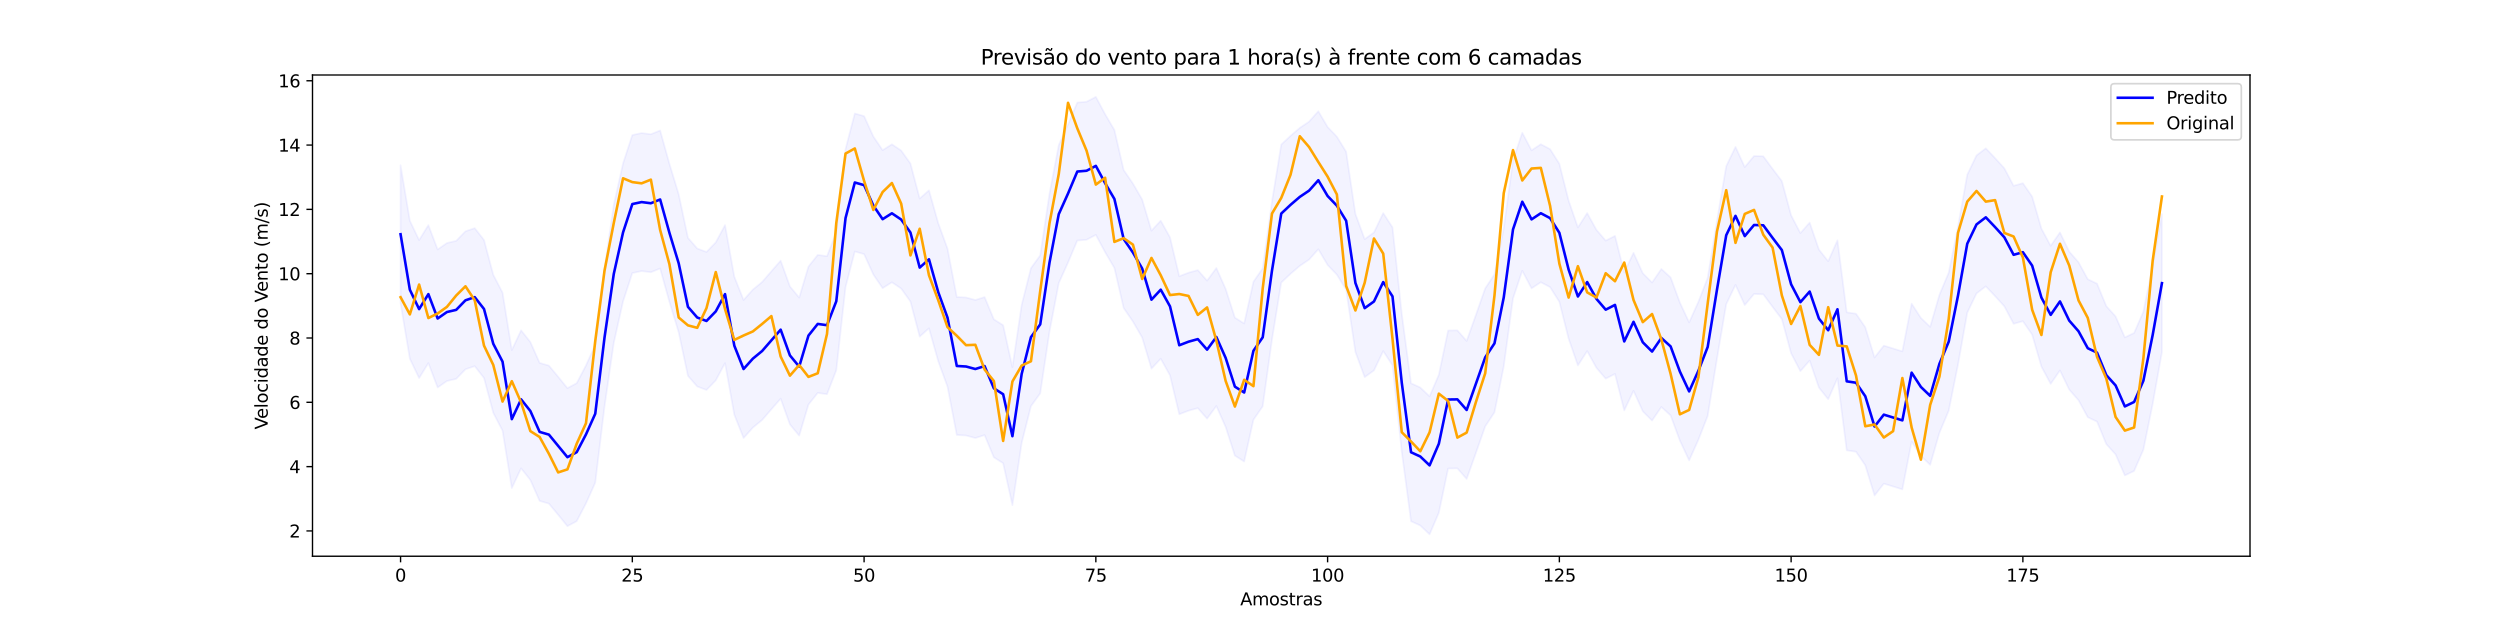 <?xml version="1.0" encoding="utf-8" standalone="no"?>
<!DOCTYPE svg PUBLIC "-//W3C//DTD SVG 1.1//EN"
  "http://www.w3.org/Graphics/SVG/1.1/DTD/svg11.dtd">
<svg xmlns:xlink="http://www.w3.org/1999/xlink" width="1440pt" height="360pt" viewBox="0 0 1440 360" xmlns="http://www.w3.org/2000/svg" version="1.1">
 <defs>
  <style type="text/css">*{stroke-linejoin: round; stroke-linecap: butt}</style>
 </defs>
 <g id="figure_1">
  <g id="patch_1">
   <path d="M 0 360 
L 1440 360 
L 1440 0 
L 0 0 
z
" style="fill: #ffffff"/>
  </g>
  <g id="axes_1">
   <g id="patch_2">
    <path d="M 180 320.4 
L 1296 320.4 
L 1296 43.2 
L 180 43.2 
z
" style="fill: #ffffff"/>
   </g>
   <g id="PolyCollection_1">
    <defs>
     <path id="md84b2c9f08" d="M 230.727 -264.82 
L 230.727 -185.326 
L 236.067 -153.375 
L 241.407 -142.213 
L 246.746 -150.833 
L 252.086 -136.79 
L 257.426 -140.527 
L 262.766 -141.77 
L 268.105 -147.273 
L 273.445 -149.103 
L 278.785 -142.272 
L 284.124 -122.229 
L 289.464 -111.944 
L 294.804 -78.839 
L 300.144 -90.234 
L 305.483 -83.518 
L 310.823 -71.479 
L 316.163 -69.919 
L 321.502 -63.49 
L 326.842 -56.916 
L 332.182 -59.802 
L 337.522 -70.032 
L 342.861 -81.938 
L 348.201 -125.823 
L 353.541 -162.493 
L 358.88 -186.392 
L 364.22 -202.718 
L 369.56 -203.856 
L 374.9 -203.182 
L 380.239 -205.349 
L 385.579 -186.183 
L 390.919 -168.612 
L 396.258 -143.513 
L 401.598 -137.374 
L 406.938 -135.372 
L 412.278 -140.887 
L 417.617 -150.836 
L 422.957 -121.152 
L 428.297 -107.698 
L 433.636 -113.669 
L 438.976 -118.061 
L 444.316 -124.251 
L 449.656 -130.364 
L 454.995 -115.538 
L 460.335 -109.076 
L 465.675 -126.959 
L 471.014 -133.677 
L 476.354 -132.937 
L 481.694 -146.722 
L 487.033 -194.652 
L 492.373 -215.13 
L 497.713 -213.621 
L 503.053 -201.872 
L 508.392 -194.003 
L 513.732 -197.397 
L 519.072 -193.798 
L 524.411 -186.323 
L 529.751 -166.119 
L 535.091 -170.892 
L 540.431 -151.944 
L 545.77 -137.277 
L 551.11 -109.45 
L 556.45 -109.146 
L 561.789 -107.699 
L 567.129 -109.39 
L 572.469 -96.562 
L 577.809 -93.182 
L 583.148 -69.005 
L 588.488 -104.893 
L 593.828 -126.045 
L 599.167 -133.422 
L 604.507 -168.941 
L 609.847 -196.911 
L 615.187 -208.782 
L 620.526 -221.449 
L 625.866 -221.9 
L 631.206 -224.706 
L 636.545 -214.734 
L 641.885 -205.665 
L 647.225 -182.577 
L 652.565 -174.792 
L 657.904 -165.547 
L 663.244 -147.637 
L 668.584 -153.397 
L 673.923 -143.782 
L 679.263 -121.385 
L 684.603 -123.439 
L 689.943 -124.92 
L 695.282 -118.849 
L 700.622 -126.128 
L 705.962 -114.117 
L 711.301 -97.535 
L 716.641 -94.176 
L 721.981 -118.199 
L 727.321 -125.969 
L 732.66 -164.373 
L 738 -197.243 
L 743.34 -202.263 
L 748.679 -206.842 
L 754.019 -210.447 
L 759.359 -216.436 
L 764.699 -207.357 
L 770.038 -201.791 
L 775.378 -193.099 
L 780.718 -157.267 
L 786.057 -142.754 
L 791.397 -146.6 
L 796.737 -157.775 
L 802.077 -149.54 
L 807.416 -99.806 
L 812.756 -59.747 
L 818.096 -57.298 
L 823.435 -52.2 
L 828.775 -64.659 
L 834.115 -90.132 
L 839.455 -90.217 
L 844.794 -84.115 
L 850.134 -99.129 
L 855.474 -114.394 
L 860.813 -122.467 
L 866.153 -148.914 
L 871.493 -188.105 
L 876.833 -204.046 
L 882.172 -193.894 
L 887.512 -197.438 
L 892.852 -194.607 
L 898.191 -186.146 
L 903.531 -164.955 
L 908.871 -149.48 
L 914.211 -157.775 
L 919.55 -148.113 
L 924.89 -141.883 
L 930.23 -144.621 
L 935.569 -123.598 
L 940.909 -134.883 
L 946.249 -123.094 
L 951.589 -117.755 
L 956.928 -125.567 
L 962.268 -120.728 
L 967.608 -106.245 
L 972.947 -94.805 
L 978.287 -106.71 
L 983.627 -120.41 
L 988.967 -153.342 
L 994.306 -184.756 
L 999.646 -195.909 
L 1004.986 -184.263 
L 1010.325 -190.659 
L 1015.665 -190.478 
L 1021.005 -183.236 
L 1026.344 -176.215 
L 1031.684 -156.486 
L 1037.024 -146.208 
L 1042.364 -152.311 
L 1047.703 -136.751 
L 1053.043 -130.033 
L 1058.383 -142.111 
L 1063.722 -100.598 
L 1069.062 -99.81 
L 1074.402 -92.011 
L 1079.742 -74.584 
L 1085.081 -81.42 
L 1090.421 -79.782 
L 1095.761 -78.118 
L 1101.1 -105.592 
L 1106.44 -97.37 
L 1111.78 -92.238 
L 1117.12 -110.727 
L 1122.459 -123.449 
L 1127.799 -149.925 
L 1133.139 -179.874 
L 1138.478 -190.987 
L 1143.818 -195.072 
L 1149.158 -189.45 
L 1154.498 -183.578 
L 1159.837 -173.48 
L 1165.177 -174.99 
L 1170.517 -167.257 
L 1175.856 -148.842 
L 1181.196 -138.898 
L 1186.536 -146.626 
L 1191.876 -135.585 
L 1197.215 -129.467 
L 1202.555 -119.675 
L 1207.895 -117.133 
L 1213.234 -104.179 
L 1218.574 -98.255 
L 1223.914 -86.151 
L 1229.254 -88.728 
L 1234.593 -100.978 
L 1239.933 -127.265 
L 1245.273 -157.154 
L 1245.273 -236.648 
L 1245.273 -236.648 
L 1239.933 -206.759 
L 1234.593 -180.472 
L 1229.254 -168.222 
L 1223.914 -165.645 
L 1218.574 -177.749 
L 1213.234 -183.673 
L 1207.895 -196.627 
L 1202.555 -199.169 
L 1197.215 -208.961 
L 1191.876 -215.079 
L 1186.536 -226.121 
L 1181.196 -218.392 
L 1175.856 -228.336 
L 1170.517 -246.751 
L 1165.177 -254.484 
L 1159.837 -252.974 
L 1154.498 -263.073 
L 1149.158 -268.944 
L 1143.818 -274.566 
L 1138.478 -270.481 
L 1133.139 -259.368 
L 1127.799 -229.42 
L 1122.459 -202.944 
L 1117.12 -190.221 
L 1111.78 -171.732 
L 1106.44 -176.864 
L 1101.1 -185.086 
L 1095.761 -157.612 
L 1090.421 -159.276 
L 1085.081 -160.914 
L 1079.742 -154.078 
L 1074.402 -171.505 
L 1069.062 -179.304 
L 1063.722 -180.092 
L 1058.383 -221.606 
L 1053.043 -209.527 
L 1047.703 -216.245 
L 1042.364 -231.805 
L 1037.024 -225.702 
L 1031.684 -235.98 
L 1026.344 -255.709 
L 1021.005 -262.73 
L 1015.665 -269.972 
L 1010.325 -270.153 
L 1004.986 -263.757 
L 999.646 -275.403 
L 994.306 -264.25 
L 988.967 -232.836 
L 983.627 -199.904 
L 978.287 -186.204 
L 972.947 -174.299 
L 967.608 -185.739 
L 962.268 -200.222 
L 956.928 -205.061 
L 951.589 -197.249 
L 946.249 -202.588 
L 940.909 -214.377 
L 935.569 -203.092 
L 930.23 -224.115 
L 924.89 -221.377 
L 919.55 -227.607 
L 914.211 -237.269 
L 908.871 -228.974 
L 903.531 -244.449 
L 898.191 -265.64 
L 892.852 -274.101 
L 887.512 -276.932 
L 882.172 -273.388 
L 876.833 -283.54 
L 871.493 -267.599 
L 866.153 -228.408 
L 860.813 -201.961 
L 855.474 -193.888 
L 850.134 -178.623 
L 844.794 -163.609 
L 839.455 -169.711 
L 834.115 -169.626 
L 828.775 -144.153 
L 823.435 -131.694 
L 818.096 -136.792 
L 812.756 -139.241 
L 807.416 -179.3 
L 802.077 -229.034 
L 796.737 -237.269 
L 791.397 -226.095 
L 786.057 -222.248 
L 780.718 -236.761 
L 775.378 -272.593 
L 770.038 -281.285 
L 764.699 -286.851 
L 759.359 -295.93 
L 754.019 -289.941 
L 748.679 -286.336 
L 743.34 -281.757 
L 738 -276.737 
L 732.66 -243.867 
L 727.321 -205.463 
L 721.981 -197.693 
L 716.641 -173.67 
L 711.301 -177.029 
L 705.962 -193.611 
L 700.622 -205.622 
L 695.282 -198.343 
L 689.943 -204.414 
L 684.603 -202.933 
L 679.263 -200.879 
L 673.923 -223.276 
L 668.584 -232.891 
L 663.244 -227.131 
L 657.904 -245.041 
L 652.565 -254.286 
L 647.225 -262.071 
L 641.885 -285.159 
L 636.545 -294.228 
L 631.206 -304.2 
L 625.866 -301.395 
L 620.526 -300.943 
L 615.187 -288.276 
L 609.847 -276.405 
L 604.507 -248.435 
L 599.167 -212.916 
L 593.828 -205.539 
L 588.488 -184.387 
L 583.148 -148.499 
L 577.809 -172.676 
L 572.469 -176.056 
L 567.129 -188.884 
L 561.789 -187.193 
L 556.45 -188.64 
L 551.11 -188.944 
L 545.77 -216.771 
L 540.431 -231.438 
L 535.091 -250.386 
L 529.751 -245.613 
L 524.411 -265.817 
L 519.072 -273.292 
L 513.732 -276.891 
L 508.392 -273.497 
L 503.053 -281.366 
L 497.713 -293.115 
L 492.373 -294.624 
L 487.033 -274.146 
L 481.694 -226.216 
L 476.354 -212.431 
L 471.014 -213.171 
L 465.675 -206.453 
L 460.335 -188.57 
L 454.995 -195.032 
L 449.656 -209.858 
L 444.316 -203.745 
L 438.976 -197.555 
L 433.636 -193.163 
L 428.297 -187.192 
L 422.957 -200.646 
L 417.617 -230.33 
L 412.278 -220.381 
L 406.938 -214.866 
L 401.598 -216.868 
L 396.258 -223.008 
L 390.919 -248.106 
L 385.579 -265.677 
L 380.239 -284.843 
L 374.9 -282.676 
L 369.56 -283.35 
L 364.22 -282.212 
L 358.88 -265.886 
L 353.541 -241.987 
L 348.201 -205.317 
L 342.861 -161.432 
L 337.522 -149.526 
L 332.182 -139.296 
L 326.842 -136.41 
L 321.502 -142.984 
L 316.163 -149.413 
L 310.823 -150.973 
L 305.483 -163.012 
L 300.144 -169.728 
L 294.804 -158.333 
L 289.464 -191.438 
L 284.124 -201.723 
L 278.785 -221.766 
L 273.445 -228.597 
L 268.105 -226.767 
L 262.766 -221.264 
L 257.426 -220.021 
L 252.086 -216.285 
L 246.746 -230.327 
L 241.407 -221.707 
L 236.067 -232.869 
L 230.727 -264.82 
z
" style="stroke: #0000ff; stroke-opacity: 0.05"/>
    </defs>
    <g clip-path="url(#p5b97eeac29)">
     <use xlink:href="#md84b2c9f08" x="0" y="360" style="fill: #0000ff; fill-opacity: 0.05; stroke: #0000ff; stroke-opacity: 0.05"/>
    </g>
   </g>
   <g id="matplotlib.axis_1">
    <g id="xtick_1">
     <g id="line2d_1">
      <defs>
       <path id="m06b29f9862" d="M 0 0 
L 0 3.5 
" style="stroke: #000000; stroke-width: 0.8"/>
      </defs>
      <g>
       <use xlink:href="#m06b29f9862" x="230.727" y="320.4" style="stroke: #000000; stroke-width: 0.8"/>
      </g>
     </g>
     <g id="text_1">
      <!-- 0 -->
      <g transform="translate(227.546 334.998) scale(0.1 -0.1)">
       <defs>
        <path id="DejaVuSans-30" d="M 2034 4250 
Q 1547 4250 1301 3770 
Q 1056 3291 1056 2328 
Q 1056 1369 1301 889 
Q 1547 409 2034 409 
Q 2525 409 2770 889 
Q 3016 1369 3016 2328 
Q 3016 3291 2770 3770 
Q 2525 4250 2034 4250 
z
M 2034 4750 
Q 2819 4750 3233 4129 
Q 3647 3509 3647 2328 
Q 3647 1150 3233 529 
Q 2819 -91 2034 -91 
Q 1250 -91 836 529 
Q 422 1150 422 2328 
Q 422 3509 836 4129 
Q 1250 4750 2034 4750 
z
" transform="scale(0.016)"/>
       </defs>
       <use xlink:href="#DejaVuSans-30"/>
      </g>
     </g>
    </g>
    <g id="xtick_2">
     <g id="line2d_2">
      <g>
       <use xlink:href="#m06b29f9862" x="364.22" y="320.4" style="stroke: #000000; stroke-width: 0.8"/>
      </g>
     </g>
     <g id="text_2">
      <!-- 25 -->
      <g transform="translate(357.858 334.998) scale(0.1 -0.1)">
       <defs>
        <path id="DejaVuSans-32" d="M 1228 531 
L 3431 531 
L 3431 0 
L 469 0 
L 469 531 
Q 828 903 1448 1529 
Q 2069 2156 2228 2338 
Q 2531 2678 2651 2914 
Q 2772 3150 2772 3378 
Q 2772 3750 2511 3984 
Q 2250 4219 1831 4219 
Q 1534 4219 1204 4116 
Q 875 4013 500 3803 
L 500 4441 
Q 881 4594 1212 4672 
Q 1544 4750 1819 4750 
Q 2544 4750 2975 4387 
Q 3406 4025 3406 3419 
Q 3406 3131 3298 2873 
Q 3191 2616 2906 2266 
Q 2828 2175 2409 1742 
Q 1991 1309 1228 531 
z
" transform="scale(0.016)"/>
        <path id="DejaVuSans-35" d="M 691 4666 
L 3169 4666 
L 3169 4134 
L 1269 4134 
L 1269 2991 
Q 1406 3038 1543 3061 
Q 1681 3084 1819 3084 
Q 2600 3084 3056 2656 
Q 3513 2228 3513 1497 
Q 3513 744 3044 326 
Q 2575 -91 1722 -91 
Q 1428 -91 1123 -41 
Q 819 9 494 109 
L 494 744 
Q 775 591 1075 516 
Q 1375 441 1709 441 
Q 2250 441 2565 725 
Q 2881 1009 2881 1497 
Q 2881 1984 2565 2268 
Q 2250 2553 1709 2553 
Q 1456 2553 1204 2497 
Q 953 2441 691 2322 
L 691 4666 
z
" transform="scale(0.016)"/>
       </defs>
       <use xlink:href="#DejaVuSans-32"/>
       <use xlink:href="#DejaVuSans-35" x="63.623"/>
      </g>
     </g>
    </g>
    <g id="xtick_3">
     <g id="line2d_3">
      <g>
       <use xlink:href="#m06b29f9862" x="497.713" y="320.4" style="stroke: #000000; stroke-width: 0.8"/>
      </g>
     </g>
     <g id="text_3">
      <!-- 50 -->
      <g transform="translate(491.35 334.998) scale(0.1 -0.1)">
       <use xlink:href="#DejaVuSans-35"/>
       <use xlink:href="#DejaVuSans-30" x="63.623"/>
      </g>
     </g>
    </g>
    <g id="xtick_4">
     <g id="line2d_4">
      <g>
       <use xlink:href="#m06b29f9862" x="631.206" y="320.4" style="stroke: #000000; stroke-width: 0.8"/>
      </g>
     </g>
     <g id="text_4">
      <!-- 75 -->
      <g transform="translate(624.843 334.998) scale(0.1 -0.1)">
       <defs>
        <path id="DejaVuSans-37" d="M 525 4666 
L 3525 4666 
L 3525 4397 
L 1831 0 
L 1172 0 
L 2766 4134 
L 525 4134 
L 525 4666 
z
" transform="scale(0.016)"/>
       </defs>
       <use xlink:href="#DejaVuSans-37"/>
       <use xlink:href="#DejaVuSans-35" x="63.623"/>
      </g>
     </g>
    </g>
    <g id="xtick_5">
     <g id="line2d_5">
      <g>
       <use xlink:href="#m06b29f9862" x="764.699" y="320.4" style="stroke: #000000; stroke-width: 0.8"/>
      </g>
     </g>
     <g id="text_5">
      <!-- 100 -->
      <g transform="translate(755.155 334.998) scale(0.1 -0.1)">
       <defs>
        <path id="DejaVuSans-31" d="M 794 531 
L 1825 531 
L 1825 4091 
L 703 3866 
L 703 4441 
L 1819 4666 
L 2450 4666 
L 2450 531 
L 3481 531 
L 3481 0 
L 794 0 
L 794 531 
z
" transform="scale(0.016)"/>
       </defs>
       <use xlink:href="#DejaVuSans-31"/>
       <use xlink:href="#DejaVuSans-30" x="63.623"/>
       <use xlink:href="#DejaVuSans-30" x="127.246"/>
      </g>
     </g>
    </g>
    <g id="xtick_6">
     <g id="line2d_6">
      <g>
       <use xlink:href="#m06b29f9862" x="898.191" y="320.4" style="stroke: #000000; stroke-width: 0.8"/>
      </g>
     </g>
     <g id="text_6">
      <!-- 125 -->
      <g transform="translate(888.648 334.998) scale(0.1 -0.1)">
       <use xlink:href="#DejaVuSans-31"/>
       <use xlink:href="#DejaVuSans-32" x="63.623"/>
       <use xlink:href="#DejaVuSans-35" x="127.246"/>
      </g>
     </g>
    </g>
    <g id="xtick_7">
     <g id="line2d_7">
      <g>
       <use xlink:href="#m06b29f9862" x="1031.684" y="320.4" style="stroke: #000000; stroke-width: 0.8"/>
      </g>
     </g>
     <g id="text_7">
      <!-- 150 -->
      <g transform="translate(1022.14 334.998) scale(0.1 -0.1)">
       <use xlink:href="#DejaVuSans-31"/>
       <use xlink:href="#DejaVuSans-35" x="63.623"/>
       <use xlink:href="#DejaVuSans-30" x="127.246"/>
      </g>
     </g>
    </g>
    <g id="xtick_8">
     <g id="line2d_8">
      <g>
       <use xlink:href="#m06b29f9862" x="1165.177" y="320.4" style="stroke: #000000; stroke-width: 0.8"/>
      </g>
     </g>
     <g id="text_8">
      <!-- 175 -->
      <g transform="translate(1155.633 334.998) scale(0.1 -0.1)">
       <use xlink:href="#DejaVuSans-31"/>
       <use xlink:href="#DejaVuSans-37" x="63.623"/>
       <use xlink:href="#DejaVuSans-35" x="127.246"/>
      </g>
     </g>
    </g>
    <g id="text_9">
     <!-- Amostras -->
     <g transform="translate(714.361 348.677) scale(0.1 -0.1)">
      <defs>
       <path id="DejaVuSans-41" d="M 2188 4044 
L 1331 1722 
L 3047 1722 
L 2188 4044 
z
M 1831 4666 
L 2547 4666 
L 4325 0 
L 3669 0 
L 3244 1197 
L 1141 1197 
L 716 0 
L 50 0 
L 1831 4666 
z
" transform="scale(0.016)"/>
       <path id="DejaVuSans-6d" d="M 3328 2828 
Q 3544 3216 3844 3400 
Q 4144 3584 4550 3584 
Q 5097 3584 5394 3201 
Q 5691 2819 5691 2113 
L 5691 0 
L 5113 0 
L 5113 2094 
Q 5113 2597 4934 2840 
Q 4756 3084 4391 3084 
Q 3944 3084 3684 2787 
Q 3425 2491 3425 1978 
L 3425 0 
L 2847 0 
L 2847 2094 
Q 2847 2600 2669 2842 
Q 2491 3084 2119 3084 
Q 1678 3084 1418 2786 
Q 1159 2488 1159 1978 
L 1159 0 
L 581 0 
L 581 3500 
L 1159 3500 
L 1159 2956 
Q 1356 3278 1631 3431 
Q 1906 3584 2284 3584 
Q 2666 3584 2933 3390 
Q 3200 3197 3328 2828 
z
" transform="scale(0.016)"/>
       <path id="DejaVuSans-6f" d="M 1959 3097 
Q 1497 3097 1228 2736 
Q 959 2375 959 1747 
Q 959 1119 1226 758 
Q 1494 397 1959 397 
Q 2419 397 2687 759 
Q 2956 1122 2956 1747 
Q 2956 2369 2687 2733 
Q 2419 3097 1959 3097 
z
M 1959 3584 
Q 2709 3584 3137 3096 
Q 3566 2609 3566 1747 
Q 3566 888 3137 398 
Q 2709 -91 1959 -91 
Q 1206 -91 779 398 
Q 353 888 353 1747 
Q 353 2609 779 3096 
Q 1206 3584 1959 3584 
z
" transform="scale(0.016)"/>
       <path id="DejaVuSans-73" d="M 2834 3397 
L 2834 2853 
Q 2591 2978 2328 3040 
Q 2066 3103 1784 3103 
Q 1356 3103 1142 2972 
Q 928 2841 928 2578 
Q 928 2378 1081 2264 
Q 1234 2150 1697 2047 
L 1894 2003 
Q 2506 1872 2764 1633 
Q 3022 1394 3022 966 
Q 3022 478 2636 193 
Q 2250 -91 1575 -91 
Q 1294 -91 989 -36 
Q 684 19 347 128 
L 347 722 
Q 666 556 975 473 
Q 1284 391 1588 391 
Q 1994 391 2212 530 
Q 2431 669 2431 922 
Q 2431 1156 2273 1281 
Q 2116 1406 1581 1522 
L 1381 1569 
Q 847 1681 609 1914 
Q 372 2147 372 2553 
Q 372 3047 722 3315 
Q 1072 3584 1716 3584 
Q 2034 3584 2315 3537 
Q 2597 3491 2834 3397 
z
" transform="scale(0.016)"/>
       <path id="DejaVuSans-74" d="M 1172 4494 
L 1172 3500 
L 2356 3500 
L 2356 3053 
L 1172 3053 
L 1172 1153 
Q 1172 725 1289 603 
Q 1406 481 1766 481 
L 2356 481 
L 2356 0 
L 1766 0 
Q 1100 0 847 248 
Q 594 497 594 1153 
L 594 3053 
L 172 3053 
L 172 3500 
L 594 3500 
L 594 4494 
L 1172 4494 
z
" transform="scale(0.016)"/>
       <path id="DejaVuSans-72" d="M 2631 2963 
Q 2534 3019 2420 3045 
Q 2306 3072 2169 3072 
Q 1681 3072 1420 2755 
Q 1159 2438 1159 1844 
L 1159 0 
L 581 0 
L 581 3500 
L 1159 3500 
L 1159 2956 
Q 1341 3275 1631 3429 
Q 1922 3584 2338 3584 
Q 2397 3584 2469 3576 
Q 2541 3569 2628 3553 
L 2631 2963 
z
" transform="scale(0.016)"/>
       <path id="DejaVuSans-61" d="M 2194 1759 
Q 1497 1759 1228 1600 
Q 959 1441 959 1056 
Q 959 750 1161 570 
Q 1363 391 1709 391 
Q 2188 391 2477 730 
Q 2766 1069 2766 1631 
L 2766 1759 
L 2194 1759 
z
M 3341 1997 
L 3341 0 
L 2766 0 
L 2766 531 
Q 2569 213 2275 61 
Q 1981 -91 1556 -91 
Q 1019 -91 701 211 
Q 384 513 384 1019 
Q 384 1609 779 1909 
Q 1175 2209 1959 2209 
L 2766 2209 
L 2766 2266 
Q 2766 2663 2505 2880 
Q 2244 3097 1772 3097 
Q 1472 3097 1187 3025 
Q 903 2953 641 2809 
L 641 3341 
Q 956 3463 1253 3523 
Q 1550 3584 1831 3584 
Q 2591 3584 2966 3190 
Q 3341 2797 3341 1997 
z
" transform="scale(0.016)"/>
      </defs>
      <use xlink:href="#DejaVuSans-41"/>
      <use xlink:href="#DejaVuSans-6d" x="68.408"/>
      <use xlink:href="#DejaVuSans-6f" x="165.82"/>
      <use xlink:href="#DejaVuSans-73" x="227.002"/>
      <use xlink:href="#DejaVuSans-74" x="279.102"/>
      <use xlink:href="#DejaVuSans-72" x="318.311"/>
      <use xlink:href="#DejaVuSans-61" x="359.424"/>
      <use xlink:href="#DejaVuSans-73" x="420.703"/>
     </g>
    </g>
   </g>
   <g id="matplotlib.axis_2">
    <g id="ytick_1">
     <g id="line2d_9">
      <defs>
       <path id="mef139f74e4" d="M 0 0 
L -3.5 0 
" style="stroke: #000000; stroke-width: 0.8"/>
      </defs>
      <g>
       <use xlink:href="#mef139f74e4" x="180" y="305.817" style="stroke: #000000; stroke-width: 0.8"/>
      </g>
     </g>
     <g id="text_10">
      <!-- 2 -->
      <g transform="translate(166.637 309.616) scale(0.1 -0.1)">
       <use xlink:href="#DejaVuSans-32"/>
      </g>
     </g>
    </g>
    <g id="ytick_2">
     <g id="line2d_10">
      <g>
       <use xlink:href="#mef139f74e4" x="180" y="268.774" style="stroke: #000000; stroke-width: 0.8"/>
      </g>
     </g>
     <g id="text_11">
      <!-- 4 -->
      <g transform="translate(166.637 272.574) scale(0.1 -0.1)">
       <defs>
        <path id="DejaVuSans-34" d="M 2419 4116 
L 825 1625 
L 2419 1625 
L 2419 4116 
z
M 2253 4666 
L 3047 4666 
L 3047 1625 
L 3713 1625 
L 3713 1100 
L 3047 1100 
L 3047 0 
L 2419 0 
L 2419 1100 
L 313 1100 
L 313 1709 
L 2253 4666 
z
" transform="scale(0.016)"/>
       </defs>
       <use xlink:href="#DejaVuSans-34"/>
      </g>
     </g>
    </g>
    <g id="ytick_3">
     <g id="line2d_11">
      <g>
       <use xlink:href="#mef139f74e4" x="180" y="231.732" style="stroke: #000000; stroke-width: 0.8"/>
      </g>
     </g>
     <g id="text_12">
      <!-- 6 -->
      <g transform="translate(166.637 235.531) scale(0.1 -0.1)">
       <defs>
        <path id="DejaVuSans-36" d="M 2113 2584 
Q 1688 2584 1439 2293 
Q 1191 2003 1191 1497 
Q 1191 994 1439 701 
Q 1688 409 2113 409 
Q 2538 409 2786 701 
Q 3034 994 3034 1497 
Q 3034 2003 2786 2293 
Q 2538 2584 2113 2584 
z
M 3366 4563 
L 3366 3988 
Q 3128 4100 2886 4159 
Q 2644 4219 2406 4219 
Q 1781 4219 1451 3797 
Q 1122 3375 1075 2522 
Q 1259 2794 1537 2939 
Q 1816 3084 2150 3084 
Q 2853 3084 3261 2657 
Q 3669 2231 3669 1497 
Q 3669 778 3244 343 
Q 2819 -91 2113 -91 
Q 1303 -91 875 529 
Q 447 1150 447 2328 
Q 447 3434 972 4092 
Q 1497 4750 2381 4750 
Q 2619 4750 2861 4703 
Q 3103 4656 3366 4563 
z
" transform="scale(0.016)"/>
       </defs>
       <use xlink:href="#DejaVuSans-36"/>
      </g>
     </g>
    </g>
    <g id="ytick_4">
     <g id="line2d_12">
      <g>
       <use xlink:href="#mef139f74e4" x="180" y="194.689" style="stroke: #000000; stroke-width: 0.8"/>
      </g>
     </g>
     <g id="text_13">
      <!-- 8 -->
      <g transform="translate(166.637 198.488) scale(0.1 -0.1)">
       <defs>
        <path id="DejaVuSans-38" d="M 2034 2216 
Q 1584 2216 1326 1975 
Q 1069 1734 1069 1313 
Q 1069 891 1326 650 
Q 1584 409 2034 409 
Q 2484 409 2743 651 
Q 3003 894 3003 1313 
Q 3003 1734 2745 1975 
Q 2488 2216 2034 2216 
z
M 1403 2484 
Q 997 2584 770 2862 
Q 544 3141 544 3541 
Q 544 4100 942 4425 
Q 1341 4750 2034 4750 
Q 2731 4750 3128 4425 
Q 3525 4100 3525 3541 
Q 3525 3141 3298 2862 
Q 3072 2584 2669 2484 
Q 3125 2378 3379 2068 
Q 3634 1759 3634 1313 
Q 3634 634 3220 271 
Q 2806 -91 2034 -91 
Q 1263 -91 848 271 
Q 434 634 434 1313 
Q 434 1759 690 2068 
Q 947 2378 1403 2484 
z
M 1172 3481 
Q 1172 3119 1398 2916 
Q 1625 2713 2034 2713 
Q 2441 2713 2670 2916 
Q 2900 3119 2900 3481 
Q 2900 3844 2670 4047 
Q 2441 4250 2034 4250 
Q 1625 4250 1398 4047 
Q 1172 3844 1172 3481 
z
" transform="scale(0.016)"/>
       </defs>
       <use xlink:href="#DejaVuSans-38"/>
      </g>
     </g>
    </g>
    <g id="ytick_5">
     <g id="line2d_13">
      <g>
       <use xlink:href="#mef139f74e4" x="180" y="157.646" style="stroke: #000000; stroke-width: 0.8"/>
      </g>
     </g>
     <g id="text_14">
      <!-- 10 -->
      <g transform="translate(160.275 161.446) scale(0.1 -0.1)">
       <use xlink:href="#DejaVuSans-31"/>
       <use xlink:href="#DejaVuSans-30" x="63.623"/>
      </g>
     </g>
    </g>
    <g id="ytick_6">
     <g id="line2d_14">
      <g>
       <use xlink:href="#mef139f74e4" x="180" y="120.604" style="stroke: #000000; stroke-width: 0.8"/>
      </g>
     </g>
     <g id="text_15">
      <!-- 12 -->
      <g transform="translate(160.275 124.403) scale(0.1 -0.1)">
       <use xlink:href="#DejaVuSans-31"/>
       <use xlink:href="#DejaVuSans-32" x="63.623"/>
      </g>
     </g>
    </g>
    <g id="ytick_7">
     <g id="line2d_15">
      <g>
       <use xlink:href="#mef139f74e4" x="180" y="83.561" style="stroke: #000000; stroke-width: 0.8"/>
      </g>
     </g>
     <g id="text_16">
      <!-- 14 -->
      <g transform="translate(160.275 87.36) scale(0.1 -0.1)">
       <use xlink:href="#DejaVuSans-31"/>
       <use xlink:href="#DejaVuSans-34" x="63.623"/>
      </g>
     </g>
    </g>
    <g id="ytick_8">
     <g id="line2d_16">
      <g>
       <use xlink:href="#mef139f74e4" x="180" y="46.518" style="stroke: #000000; stroke-width: 0.8"/>
      </g>
     </g>
     <g id="text_17">
      <!-- 16 -->
      <g transform="translate(160.275 50.318) scale(0.1 -0.1)">
       <use xlink:href="#DejaVuSans-31"/>
       <use xlink:href="#DejaVuSans-36" x="63.623"/>
      </g>
     </g>
    </g>
    <g id="text_18">
     <!-- Velocidade do Vento (m/s) -->
     <g transform="translate(154.195 247.345) rotate(-90) scale(0.1 -0.1)">
      <defs>
       <path id="DejaVuSans-56" d="M 1831 0 
L 50 4666 
L 709 4666 
L 2188 738 
L 3669 4666 
L 4325 4666 
L 2547 0 
L 1831 0 
z
" transform="scale(0.016)"/>
       <path id="DejaVuSans-65" d="M 3597 1894 
L 3597 1613 
L 953 1613 
Q 991 1019 1311 708 
Q 1631 397 2203 397 
Q 2534 397 2845 478 
Q 3156 559 3463 722 
L 3463 178 
Q 3153 47 2828 -22 
Q 2503 -91 2169 -91 
Q 1331 -91 842 396 
Q 353 884 353 1716 
Q 353 2575 817 3079 
Q 1281 3584 2069 3584 
Q 2775 3584 3186 3129 
Q 3597 2675 3597 1894 
z
M 3022 2063 
Q 3016 2534 2758 2815 
Q 2500 3097 2075 3097 
Q 1594 3097 1305 2825 
Q 1016 2553 972 2059 
L 3022 2063 
z
" transform="scale(0.016)"/>
       <path id="DejaVuSans-6c" d="M 603 4863 
L 1178 4863 
L 1178 0 
L 603 0 
L 603 4863 
z
" transform="scale(0.016)"/>
       <path id="DejaVuSans-63" d="M 3122 3366 
L 3122 2828 
Q 2878 2963 2633 3030 
Q 2388 3097 2138 3097 
Q 1578 3097 1268 2742 
Q 959 2388 959 1747 
Q 959 1106 1268 751 
Q 1578 397 2138 397 
Q 2388 397 2633 464 
Q 2878 531 3122 666 
L 3122 134 
Q 2881 22 2623 -34 
Q 2366 -91 2075 -91 
Q 1284 -91 818 406 
Q 353 903 353 1747 
Q 353 2603 823 3093 
Q 1294 3584 2113 3584 
Q 2378 3584 2631 3529 
Q 2884 3475 3122 3366 
z
" transform="scale(0.016)"/>
       <path id="DejaVuSans-69" d="M 603 3500 
L 1178 3500 
L 1178 0 
L 603 0 
L 603 3500 
z
M 603 4863 
L 1178 4863 
L 1178 4134 
L 603 4134 
L 603 4863 
z
" transform="scale(0.016)"/>
       <path id="DejaVuSans-64" d="M 2906 2969 
L 2906 4863 
L 3481 4863 
L 3481 0 
L 2906 0 
L 2906 525 
Q 2725 213 2448 61 
Q 2172 -91 1784 -91 
Q 1150 -91 751 415 
Q 353 922 353 1747 
Q 353 2572 751 3078 
Q 1150 3584 1784 3584 
Q 2172 3584 2448 3432 
Q 2725 3281 2906 2969 
z
M 947 1747 
Q 947 1113 1208 752 
Q 1469 391 1925 391 
Q 2381 391 2643 752 
Q 2906 1113 2906 1747 
Q 2906 2381 2643 2742 
Q 2381 3103 1925 3103 
Q 1469 3103 1208 2742 
Q 947 2381 947 1747 
z
" transform="scale(0.016)"/>
       <path id="DejaVuSans-20" transform="scale(0.016)"/>
       <path id="DejaVuSans-6e" d="M 3513 2113 
L 3513 0 
L 2938 0 
L 2938 2094 
Q 2938 2591 2744 2837 
Q 2550 3084 2163 3084 
Q 1697 3084 1428 2787 
Q 1159 2491 1159 1978 
L 1159 0 
L 581 0 
L 581 3500 
L 1159 3500 
L 1159 2956 
Q 1366 3272 1645 3428 
Q 1925 3584 2291 3584 
Q 2894 3584 3203 3211 
Q 3513 2838 3513 2113 
z
" transform="scale(0.016)"/>
       <path id="DejaVuSans-28" d="M 1984 4856 
Q 1566 4138 1362 3434 
Q 1159 2731 1159 2009 
Q 1159 1288 1364 580 
Q 1569 -128 1984 -844 
L 1484 -844 
Q 1016 -109 783 600 
Q 550 1309 550 2009 
Q 550 2706 781 3412 
Q 1013 4119 1484 4856 
L 1984 4856 
z
" transform="scale(0.016)"/>
       <path id="DejaVuSans-2f" d="M 1625 4666 
L 2156 4666 
L 531 -594 
L 0 -594 
L 1625 4666 
z
" transform="scale(0.016)"/>
       <path id="DejaVuSans-29" d="M 513 4856 
L 1013 4856 
Q 1481 4119 1714 3412 
Q 1947 2706 1947 2009 
Q 1947 1309 1714 600 
Q 1481 -109 1013 -844 
L 513 -844 
Q 928 -128 1133 580 
Q 1338 1288 1338 2009 
Q 1338 2731 1133 3434 
Q 928 4138 513 4856 
z
" transform="scale(0.016)"/>
      </defs>
      <use xlink:href="#DejaVuSans-56"/>
      <use xlink:href="#DejaVuSans-65" x="60.658"/>
      <use xlink:href="#DejaVuSans-6c" x="122.182"/>
      <use xlink:href="#DejaVuSans-6f" x="149.965"/>
      <use xlink:href="#DejaVuSans-63" x="211.146"/>
      <use xlink:href="#DejaVuSans-69" x="266.127"/>
      <use xlink:href="#DejaVuSans-64" x="293.91"/>
      <use xlink:href="#DejaVuSans-61" x="357.387"/>
      <use xlink:href="#DejaVuSans-64" x="418.666"/>
      <use xlink:href="#DejaVuSans-65" x="482.143"/>
      <use xlink:href="#DejaVuSans-20" x="543.666"/>
      <use xlink:href="#DejaVuSans-64" x="575.453"/>
      <use xlink:href="#DejaVuSans-6f" x="638.93"/>
      <use xlink:href="#DejaVuSans-20" x="700.111"/>
      <use xlink:href="#DejaVuSans-56" x="731.898"/>
      <use xlink:href="#DejaVuSans-65" x="792.557"/>
      <use xlink:href="#DejaVuSans-6e" x="854.08"/>
      <use xlink:href="#DejaVuSans-74" x="917.459"/>
      <use xlink:href="#DejaVuSans-6f" x="956.668"/>
      <use xlink:href="#DejaVuSans-20" x="1017.85"/>
      <use xlink:href="#DejaVuSans-28" x="1049.637"/>
      <use xlink:href="#DejaVuSans-6d" x="1088.65"/>
      <use xlink:href="#DejaVuSans-2f" x="1186.062"/>
      <use xlink:href="#DejaVuSans-73" x="1219.754"/>
      <use xlink:href="#DejaVuSans-29" x="1271.854"/>
     </g>
    </g>
   </g>
   <g id="line2d_17">
    <path d="M 230.727 134.927 
L 236.067 166.878 
L 241.407 178.04 
L 246.746 169.42 
L 252.086 183.462 
L 257.426 179.726 
L 262.766 178.483 
L 268.105 172.98 
L 273.445 171.15 
L 278.785 177.981 
L 284.124 198.024 
L 289.464 208.309 
L 294.804 241.414 
L 300.144 230.019 
L 305.483 236.735 
L 310.823 248.774 
L 316.163 250.334 
L 326.842 263.337 
L 332.182 260.451 
L 337.522 250.221 
L 342.861 238.315 
L 348.201 194.43 
L 353.541 157.76 
L 358.88 133.861 
L 364.22 117.535 
L 369.56 116.397 
L 374.9 117.071 
L 380.239 114.904 
L 385.579 134.07 
L 390.919 151.641 
L 396.258 176.739 
L 401.598 182.879 
L 406.938 184.881 
L 412.278 179.366 
L 417.617 169.417 
L 422.957 199.101 
L 428.297 212.555 
L 433.636 206.584 
L 438.976 202.192 
L 449.656 189.889 
L 454.995 204.715 
L 460.335 211.177 
L 465.675 193.294 
L 471.014 186.576 
L 476.354 187.316 
L 481.694 173.531 
L 487.033 125.601 
L 492.373 105.123 
L 497.713 106.632 
L 503.053 118.381 
L 508.392 126.25 
L 513.732 122.856 
L 519.072 126.455 
L 524.411 133.93 
L 529.751 154.134 
L 535.091 149.361 
L 540.431 168.309 
L 545.77 182.976 
L 551.11 210.803 
L 556.45 211.107 
L 561.789 212.554 
L 567.129 210.863 
L 572.469 223.691 
L 577.809 227.071 
L 583.148 251.248 
L 588.488 215.36 
L 593.828 194.208 
L 599.167 186.831 
L 604.507 151.312 
L 609.847 123.342 
L 615.187 111.471 
L 620.526 98.804 
L 625.866 98.352 
L 631.206 95.547 
L 636.545 105.519 
L 641.885 114.588 
L 647.225 137.676 
L 652.565 145.461 
L 657.904 154.706 
L 663.244 172.616 
L 668.584 166.856 
L 673.923 176.471 
L 679.263 198.868 
L 684.603 196.814 
L 689.943 195.333 
L 695.282 201.404 
L 700.622 194.125 
L 705.962 206.136 
L 711.301 222.718 
L 716.641 226.077 
L 721.981 202.054 
L 727.321 194.284 
L 732.66 155.88 
L 738 123.01 
L 743.34 117.99 
L 748.679 113.411 
L 754.019 109.806 
L 759.359 103.817 
L 764.699 112.896 
L 770.038 118.462 
L 775.378 127.154 
L 780.718 162.986 
L 786.057 177.499 
L 791.397 173.652 
L 796.737 162.478 
L 802.077 170.713 
L 807.416 220.447 
L 812.756 260.506 
L 818.096 262.955 
L 823.435 268.053 
L 828.775 255.594 
L 834.115 230.121 
L 839.455 230.036 
L 844.794 236.138 
L 855.474 205.859 
L 860.813 197.786 
L 866.153 171.339 
L 871.493 132.148 
L 876.833 116.207 
L 882.172 126.359 
L 887.512 122.815 
L 892.852 125.646 
L 898.191 134.107 
L 903.531 155.298 
L 908.871 170.773 
L 914.211 162.478 
L 919.55 172.14 
L 924.89 178.37 
L 930.23 175.632 
L 935.569 196.655 
L 940.909 185.37 
L 946.249 197.159 
L 951.589 202.498 
L 956.928 194.686 
L 962.268 199.525 
L 967.608 214.008 
L 972.947 225.448 
L 978.287 213.543 
L 983.627 199.843 
L 988.967 166.911 
L 994.306 135.497 
L 999.646 124.344 
L 1004.986 135.99 
L 1010.325 129.594 
L 1015.665 129.775 
L 1021.005 137.017 
L 1026.344 144.038 
L 1031.684 163.767 
L 1037.024 174.045 
L 1042.364 167.942 
L 1047.703 183.502 
L 1053.043 190.22 
L 1058.383 178.141 
L 1063.722 219.655 
L 1069.062 220.443 
L 1074.402 228.242 
L 1079.742 245.669 
L 1085.081 238.833 
L 1095.761 242.135 
L 1101.1 214.661 
L 1106.44 222.883 
L 1111.78 228.015 
L 1117.12 209.526 
L 1122.459 196.804 
L 1127.799 170.328 
L 1133.139 140.379 
L 1138.478 129.266 
L 1143.818 125.181 
L 1149.158 130.803 
L 1154.498 136.675 
L 1159.837 146.773 
L 1165.177 145.263 
L 1170.517 152.996 
L 1175.856 171.411 
L 1181.196 181.355 
L 1186.536 173.626 
L 1191.876 184.668 
L 1197.215 190.786 
L 1202.555 200.578 
L 1207.895 203.12 
L 1213.234 216.074 
L 1218.574 221.998 
L 1223.914 234.102 
L 1229.254 231.525 
L 1234.593 219.275 
L 1239.933 192.988 
L 1245.273 163.099 
L 1245.273 163.099 
" clip-path="url(#p5b97eeac29)" style="fill: none; stroke: #0000ff; stroke-width: 1.5; stroke-linecap: square"/>
   </g>
   <g id="line2d_18">
    <path d="M 230.727 171.198 
L 236.067 181.086 
L 241.407 163.902 
L 246.746 183.195 
L 252.086 180.572 
L 257.426 176.764 
L 262.766 170.21 
L 268.105 164.901 
L 273.445 172.968 
L 278.785 199.083 
L 284.124 210.206 
L 289.464 231.31 
L 294.804 219.569 
L 300.144 231.773 
L 305.483 248.319 
L 310.823 251.716 
L 316.163 261.366 
L 321.502 272.108 
L 326.842 270.359 
L 332.182 255.573 
L 337.522 243.791 
L 342.861 196.438 
L 348.201 155.897 
L 353.541 128.444 
L 358.88 102.689 
L 364.22 104.891 
L 369.56 105.601 
L 374.9 103.471 
L 380.239 132.468 
L 385.579 152.162 
L 390.919 182.887 
L 396.258 187.404 
L 401.598 188.824 
L 406.938 177.474 
L 412.278 156.71 
L 417.617 178.009 
L 422.957 195.79 
L 428.297 193.248 
L 433.636 190.91 
L 438.976 186.6 
L 444.316 182.074 
L 449.656 205.359 
L 454.995 216.38 
L 460.335 210.247 
L 465.675 217.1 
L 471.014 215.001 
L 476.354 192.343 
L 481.694 128.527 
L 487.033 88.449 
L 492.373 85.506 
L 497.713 104.192 
L 503.053 120.923 
L 508.392 110.612 
L 513.732 105.426 
L 519.072 117.28 
L 524.411 147.11 
L 529.751 131.758 
L 535.091 158.572 
L 540.431 172.937 
L 545.77 188.433 
L 551.11 193.403 
L 556.45 198.825 
L 561.789 198.599 
L 567.129 212.85 
L 572.469 219.477 
L 577.809 253.968 
L 583.148 219.744 
L 588.488 210.566 
L 593.828 208.086 
L 599.167 167.617 
L 604.507 128.588 
L 609.847 100.23 
L 615.187 59.226 
L 620.526 73.94 
L 625.866 86.802 
L 631.206 106.332 
L 636.545 102.401 
L 641.885 139.341 
L 647.225 137.191 
L 652.565 140.895 
L 657.904 160.692 
L 663.244 148.581 
L 668.584 158.562 
L 673.923 169.963 
L 679.263 169.356 
L 684.603 170.467 
L 689.943 181.384 
L 695.282 177.083 
L 700.622 196.222 
L 705.962 219.394 
L 711.301 234.17 
L 716.641 218.756 
L 721.981 222.43 
L 727.321 166.146 
L 732.66 123.001 
L 738 113.998 
L 743.34 100.693 
L 748.679 78.468 
L 754.019 84.683 
L 759.359 93.319 
L 764.699 101.732 
L 770.038 112.002 
L 775.378 164.726 
L 780.718 178.833 
L 786.057 162.863 
L 791.397 137.386 
L 796.737 146.07 
L 802.077 195.09 
L 807.416 248.956 
L 812.756 254.297 
L 818.096 259.936 
L 823.435 249.039 
L 828.775 226.751 
L 834.115 230.929 
L 839.455 252.064 
L 844.794 249.178 
L 850.134 231.55 
L 855.474 215.021 
L 860.813 170.22 
L 866.153 111.261 
L 871.493 86.452 
L 876.833 103.945 
L 882.172 97.071 
L 887.512 96.701 
L 892.852 118.566 
L 898.191 151.843 
L 903.531 171.393 
L 908.871 153.325 
L 914.211 168.43 
L 919.55 171.383 
L 924.89 157.379 
L 930.23 161.989 
L 935.569 151.236 
L 940.909 172.803 
L 946.249 185.542 
L 951.589 180.88 
L 956.928 195.492 
L 962.268 215.32 
L 967.608 238.636 
L 972.947 236.125 
L 978.287 217.254 
L 983.627 174.809 
L 988.967 133.363 
L 994.306 109.553 
L 999.646 139.886 
L 1004.986 123.217 
L 1010.325 120.912 
L 1015.665 135.225 
L 1021.005 142.613 
L 1026.344 170.169 
L 1031.684 186.612 
L 1037.024 176.281 
L 1042.364 198.65 
L 1047.703 204.392 
L 1053.043 176.939 
L 1058.383 199.041 
L 1063.722 199.515 
L 1069.062 216.307 
L 1074.402 245.52 
L 1079.742 244.511 
L 1085.081 252.023 
L 1090.421 248.349 
L 1095.761 217.758 
L 1101.1 246.24 
L 1106.44 264.772 
L 1111.78 233.244 
L 1117.12 216.884 
L 1122.459 183.648 
L 1127.799 134.145 
L 1133.139 116.128 
L 1138.478 109.995 
L 1143.818 116.138 
L 1149.158 115.275 
L 1154.498 134.172 
L 1159.837 136.223 
L 1165.177 148.283 
L 1170.517 178.4 
L 1175.856 192.95 
L 1181.196 156.813 
L 1186.536 140.421 
L 1191.876 152.934 
L 1197.215 173.009 
L 1202.555 183.103 
L 1207.895 205.565 
L 1213.234 218.046 
L 1218.574 240.179 
L 1223.914 248.03 
L 1229.254 246.23 
L 1234.593 206.347 
L 1239.933 150.227 
L 1245.273 113.185 
L 1245.273 113.185 
" clip-path="url(#p5b97eeac29)" style="fill: none; stroke: #ffa500; stroke-width: 1.5; stroke-linecap: square"/>
   </g>
   <g id="patch_3">
    <path d="M 180 320.4 
L 180 43.2 
" style="fill: none; stroke: #000000; stroke-width: 0.8; stroke-linejoin: miter; stroke-linecap: square"/>
   </g>
   <g id="patch_4">
    <path d="M 1296 320.4 
L 1296 43.2 
" style="fill: none; stroke: #000000; stroke-width: 0.8; stroke-linejoin: miter; stroke-linecap: square"/>
   </g>
   <g id="patch_5">
    <path d="M 180 320.4 
L 1296 320.4 
" style="fill: none; stroke: #000000; stroke-width: 0.8; stroke-linejoin: miter; stroke-linecap: square"/>
   </g>
   <g id="patch_6">
    <path d="M 180 43.2 
L 1296 43.2 
" style="fill: none; stroke: #000000; stroke-width: 0.8; stroke-linejoin: miter; stroke-linecap: square"/>
   </g>
   <g id="text_19">
    <!-- Previsão do vento para 1 hora(s) à frente com 6 camadas -->
    <g transform="translate(564.882 37.2) scale(0.12 -0.12)">
     <defs>
      <path id="DejaVuSans-50" d="M 1259 4147 
L 1259 2394 
L 2053 2394 
Q 2494 2394 2734 2622 
Q 2975 2850 2975 3272 
Q 2975 3691 2734 3919 
Q 2494 4147 2053 4147 
L 1259 4147 
z
M 628 4666 
L 2053 4666 
Q 2838 4666 3239 4311 
Q 3641 3956 3641 3272 
Q 3641 2581 3239 2228 
Q 2838 1875 2053 1875 
L 1259 1875 
L 1259 0 
L 628 0 
L 628 4666 
z
" transform="scale(0.016)"/>
      <path id="DejaVuSans-76" d="M 191 3500 
L 800 3500 
L 1894 563 
L 2988 3500 
L 3597 3500 
L 2284 0 
L 1503 0 
L 191 3500 
z
" transform="scale(0.016)"/>
      <path id="DejaVuSans-e3" d="M 2194 1759 
Q 1497 1759 1228 1600 
Q 959 1441 959 1056 
Q 959 750 1161 570 
Q 1363 391 1709 391 
Q 2188 391 2477 730 
Q 2766 1069 2766 1631 
L 2766 1759 
L 2194 1759 
z
M 3341 1997 
L 3341 0 
L 2766 0 
L 2766 531 
Q 2569 213 2275 61 
Q 1981 -91 1556 -91 
Q 1019 -91 701 211 
Q 384 513 384 1019 
Q 384 1609 779 1909 
Q 1175 2209 1959 2209 
L 2766 2209 
L 2766 2266 
Q 2766 2663 2505 2880 
Q 2244 3097 1772 3097 
Q 1472 3097 1187 3025 
Q 903 2953 641 2809 
L 641 3341 
Q 956 3463 1253 3523 
Q 1550 3584 1831 3584 
Q 2591 3584 2966 3190 
Q 3341 2797 3341 1997 
z
M 1844 4281 
L 1666 4453 
Q 1597 4516 1545 4545 
Q 1494 4575 1453 4575 
Q 1334 4575 1278 4461 
Q 1222 4347 1216 4091 
L 825 4091 
Q 831 4513 990 4742 
Q 1150 4972 1434 4972 
Q 1553 4972 1653 4928 
Q 1753 4884 1869 4781 
L 2047 4609 
Q 2116 4547 2167 4517 
Q 2219 4488 2259 4488 
Q 2378 4488 2434 4602 
Q 2491 4716 2497 4972 
L 2888 4972 
Q 2881 4550 2722 4320 
Q 2563 4091 2278 4091 
Q 2159 4091 2059 4134 
Q 1959 4178 1844 4281 
z
" transform="scale(0.016)"/>
      <path id="DejaVuSans-70" d="M 1159 525 
L 1159 -1331 
L 581 -1331 
L 581 3500 
L 1159 3500 
L 1159 2969 
Q 1341 3281 1617 3432 
Q 1894 3584 2278 3584 
Q 2916 3584 3314 3078 
Q 3713 2572 3713 1747 
Q 3713 922 3314 415 
Q 2916 -91 2278 -91 
Q 1894 -91 1617 61 
Q 1341 213 1159 525 
z
M 3116 1747 
Q 3116 2381 2855 2742 
Q 2594 3103 2138 3103 
Q 1681 3103 1420 2742 
Q 1159 2381 1159 1747 
Q 1159 1113 1420 752 
Q 1681 391 2138 391 
Q 2594 391 2855 752 
Q 3116 1113 3116 1747 
z
" transform="scale(0.016)"/>
      <path id="DejaVuSans-68" d="M 3513 2113 
L 3513 0 
L 2938 0 
L 2938 2094 
Q 2938 2591 2744 2837 
Q 2550 3084 2163 3084 
Q 1697 3084 1428 2787 
Q 1159 2491 1159 1978 
L 1159 0 
L 581 0 
L 581 4863 
L 1159 4863 
L 1159 2956 
Q 1366 3272 1645 3428 
Q 1925 3584 2291 3584 
Q 2894 3584 3203 3211 
Q 3513 2838 3513 2113 
z
" transform="scale(0.016)"/>
      <path id="DejaVuSans-e0" d="M 2194 1759 
Q 1497 1759 1228 1600 
Q 959 1441 959 1056 
Q 959 750 1161 570 
Q 1363 391 1709 391 
Q 2188 391 2477 730 
Q 2766 1069 2766 1631 
L 2766 1759 
L 2194 1759 
z
M 3341 1997 
L 3341 0 
L 2766 0 
L 2766 531 
Q 2569 213 2275 61 
Q 1981 -91 1556 -91 
Q 1019 -91 701 211 
Q 384 513 384 1019 
Q 384 1609 779 1909 
Q 1175 2209 1959 2209 
L 2766 2209 
L 2766 2266 
Q 2766 2663 2505 2880 
Q 2244 3097 1772 3097 
Q 1472 3097 1187 3025 
Q 903 2953 641 2809 
L 641 3341 
Q 956 3463 1253 3523 
Q 1550 3584 1831 3584 
Q 2591 3584 2966 3190 
Q 3341 2797 3341 1997 
z
M 1403 5119 
L 2284 3950 
L 1806 3950 
L 788 5119 
L 1403 5119 
z
" transform="scale(0.016)"/>
      <path id="DejaVuSans-66" d="M 2375 4863 
L 2375 4384 
L 1825 4384 
Q 1516 4384 1395 4259 
Q 1275 4134 1275 3809 
L 1275 3500 
L 2222 3500 
L 2222 3053 
L 1275 3053 
L 1275 0 
L 697 0 
L 697 3053 
L 147 3053 
L 147 3500 
L 697 3500 
L 697 3744 
Q 697 4328 969 4595 
Q 1241 4863 1831 4863 
L 2375 4863 
z
" transform="scale(0.016)"/>
     </defs>
     <use xlink:href="#DejaVuSans-50"/>
     <use xlink:href="#DejaVuSans-72" x="58.553"/>
     <use xlink:href="#DejaVuSans-65" x="97.416"/>
     <use xlink:href="#DejaVuSans-76" x="158.939"/>
     <use xlink:href="#DejaVuSans-69" x="218.119"/>
     <use xlink:href="#DejaVuSans-73" x="245.902"/>
     <use xlink:href="#DejaVuSans-e3" x="298.002"/>
     <use xlink:href="#DejaVuSans-6f" x="359.281"/>
     <use xlink:href="#DejaVuSans-20" x="420.463"/>
     <use xlink:href="#DejaVuSans-64" x="452.25"/>
     <use xlink:href="#DejaVuSans-6f" x="515.727"/>
     <use xlink:href="#DejaVuSans-20" x="576.908"/>
     <use xlink:href="#DejaVuSans-76" x="608.695"/>
     <use xlink:href="#DejaVuSans-65" x="667.875"/>
     <use xlink:href="#DejaVuSans-6e" x="729.398"/>
     <use xlink:href="#DejaVuSans-74" x="792.777"/>
     <use xlink:href="#DejaVuSans-6f" x="831.986"/>
     <use xlink:href="#DejaVuSans-20" x="893.168"/>
     <use xlink:href="#DejaVuSans-70" x="924.955"/>
     <use xlink:href="#DejaVuSans-61" x="988.432"/>
     <use xlink:href="#DejaVuSans-72" x="1049.711"/>
     <use xlink:href="#DejaVuSans-61" x="1090.824"/>
     <use xlink:href="#DejaVuSans-20" x="1152.104"/>
     <use xlink:href="#DejaVuSans-31" x="1183.891"/>
     <use xlink:href="#DejaVuSans-20" x="1247.514"/>
     <use xlink:href="#DejaVuSans-68" x="1279.301"/>
     <use xlink:href="#DejaVuSans-6f" x="1342.68"/>
     <use xlink:href="#DejaVuSans-72" x="1403.861"/>
     <use xlink:href="#DejaVuSans-61" x="1444.975"/>
     <use xlink:href="#DejaVuSans-28" x="1506.254"/>
     <use xlink:href="#DejaVuSans-73" x="1545.268"/>
     <use xlink:href="#DejaVuSans-29" x="1597.367"/>
     <use xlink:href="#DejaVuSans-20" x="1636.381"/>
     <use xlink:href="#DejaVuSans-e0" x="1668.168"/>
     <use xlink:href="#DejaVuSans-20" x="1729.447"/>
     <use xlink:href="#DejaVuSans-66" x="1761.234"/>
     <use xlink:href="#DejaVuSans-72" x="1796.439"/>
     <use xlink:href="#DejaVuSans-65" x="1835.303"/>
     <use xlink:href="#DejaVuSans-6e" x="1896.826"/>
     <use xlink:href="#DejaVuSans-74" x="1960.205"/>
     <use xlink:href="#DejaVuSans-65" x="1999.414"/>
     <use xlink:href="#DejaVuSans-20" x="2060.938"/>
     <use xlink:href="#DejaVuSans-63" x="2092.725"/>
     <use xlink:href="#DejaVuSans-6f" x="2147.705"/>
     <use xlink:href="#DejaVuSans-6d" x="2208.887"/>
     <use xlink:href="#DejaVuSans-20" x="2306.299"/>
     <use xlink:href="#DejaVuSans-36" x="2338.086"/>
     <use xlink:href="#DejaVuSans-20" x="2401.709"/>
     <use xlink:href="#DejaVuSans-63" x="2433.496"/>
     <use xlink:href="#DejaVuSans-61" x="2488.477"/>
     <use xlink:href="#DejaVuSans-6d" x="2549.756"/>
     <use xlink:href="#DejaVuSans-61" x="2647.168"/>
     <use xlink:href="#DejaVuSans-64" x="2708.447"/>
     <use xlink:href="#DejaVuSans-61" x="2771.924"/>
     <use xlink:href="#DejaVuSans-73" x="2833.203"/>
    </g>
   </g>
   <g id="legend_1">
    <g id="patch_7">
     <path d="M 1217.869 80.556 
L 1289 80.556 
Q 1291 80.556 1291 78.556 
L 1291 50.2 
Q 1291 48.2 1289 48.2 
L 1217.869 48.2 
Q 1215.869 48.2 1215.869 50.2 
L 1215.869 78.556 
Q 1215.869 80.556 1217.869 80.556 
z
" style="fill: #ffffff; opacity: 0.8; stroke: #cccccc; stroke-linejoin: miter"/>
    </g>
    <g id="line2d_19">
     <path d="M 1219.869 56.298 
L 1229.869 56.298 
L 1239.869 56.298 
" style="fill: none; stroke: #0000ff; stroke-width: 1.5; stroke-linecap: square"/>
    </g>
    <g id="text_20">
     <!-- Predito -->
     <g transform="translate(1247.869 59.798) scale(0.1 -0.1)">
      <use xlink:href="#DejaVuSans-50"/>
      <use xlink:href="#DejaVuSans-72" x="58.553"/>
      <use xlink:href="#DejaVuSans-65" x="97.416"/>
      <use xlink:href="#DejaVuSans-64" x="158.939"/>
      <use xlink:href="#DejaVuSans-69" x="222.416"/>
      <use xlink:href="#DejaVuSans-74" x="250.199"/>
      <use xlink:href="#DejaVuSans-6f" x="289.408"/>
     </g>
    </g>
    <g id="line2d_20">
     <path d="M 1219.869 70.977 
L 1229.869 70.977 
L 1239.869 70.977 
" style="fill: none; stroke: #ffa500; stroke-width: 1.5; stroke-linecap: square"/>
    </g>
    <g id="text_21">
     <!-- Original -->
     <g transform="translate(1247.869 74.477) scale(0.1 -0.1)">
      <defs>
       <path id="DejaVuSans-4f" d="M 2522 4238 
Q 1834 4238 1429 3725 
Q 1025 3213 1025 2328 
Q 1025 1447 1429 934 
Q 1834 422 2522 422 
Q 3209 422 3611 934 
Q 4013 1447 4013 2328 
Q 4013 3213 3611 3725 
Q 3209 4238 2522 4238 
z
M 2522 4750 
Q 3503 4750 4090 4092 
Q 4678 3434 4678 2328 
Q 4678 1225 4090 567 
Q 3503 -91 2522 -91 
Q 1538 -91 948 565 
Q 359 1222 359 2328 
Q 359 3434 948 4092 
Q 1538 4750 2522 4750 
z
" transform="scale(0.016)"/>
       <path id="DejaVuSans-67" d="M 2906 1791 
Q 2906 2416 2648 2759 
Q 2391 3103 1925 3103 
Q 1463 3103 1205 2759 
Q 947 2416 947 1791 
Q 947 1169 1205 825 
Q 1463 481 1925 481 
Q 2391 481 2648 825 
Q 2906 1169 2906 1791 
z
M 3481 434 
Q 3481 -459 3084 -895 
Q 2688 -1331 1869 -1331 
Q 1566 -1331 1297 -1286 
Q 1028 -1241 775 -1147 
L 775 -588 
Q 1028 -725 1275 -790 
Q 1522 -856 1778 -856 
Q 2344 -856 2625 -561 
Q 2906 -266 2906 331 
L 2906 616 
Q 2728 306 2450 153 
Q 2172 0 1784 0 
Q 1141 0 747 490 
Q 353 981 353 1791 
Q 353 2603 747 3093 
Q 1141 3584 1784 3584 
Q 2172 3584 2450 3431 
Q 2728 3278 2906 2969 
L 2906 3500 
L 3481 3500 
L 3481 434 
z
" transform="scale(0.016)"/>
      </defs>
      <use xlink:href="#DejaVuSans-4f"/>
      <use xlink:href="#DejaVuSans-72" x="78.711"/>
      <use xlink:href="#DejaVuSans-69" x="119.824"/>
      <use xlink:href="#DejaVuSans-67" x="147.607"/>
      <use xlink:href="#DejaVuSans-69" x="211.084"/>
      <use xlink:href="#DejaVuSans-6e" x="238.867"/>
      <use xlink:href="#DejaVuSans-61" x="302.246"/>
      <use xlink:href="#DejaVuSans-6c" x="363.525"/>
     </g>
    </g>
   </g>
  </g>
 </g>
 <defs>
  <clipPath id="p5b97eeac29">
   <rect x="180" y="43.2" width="1116" height="277.2"/>
  </clipPath>
 </defs>
</svg>
